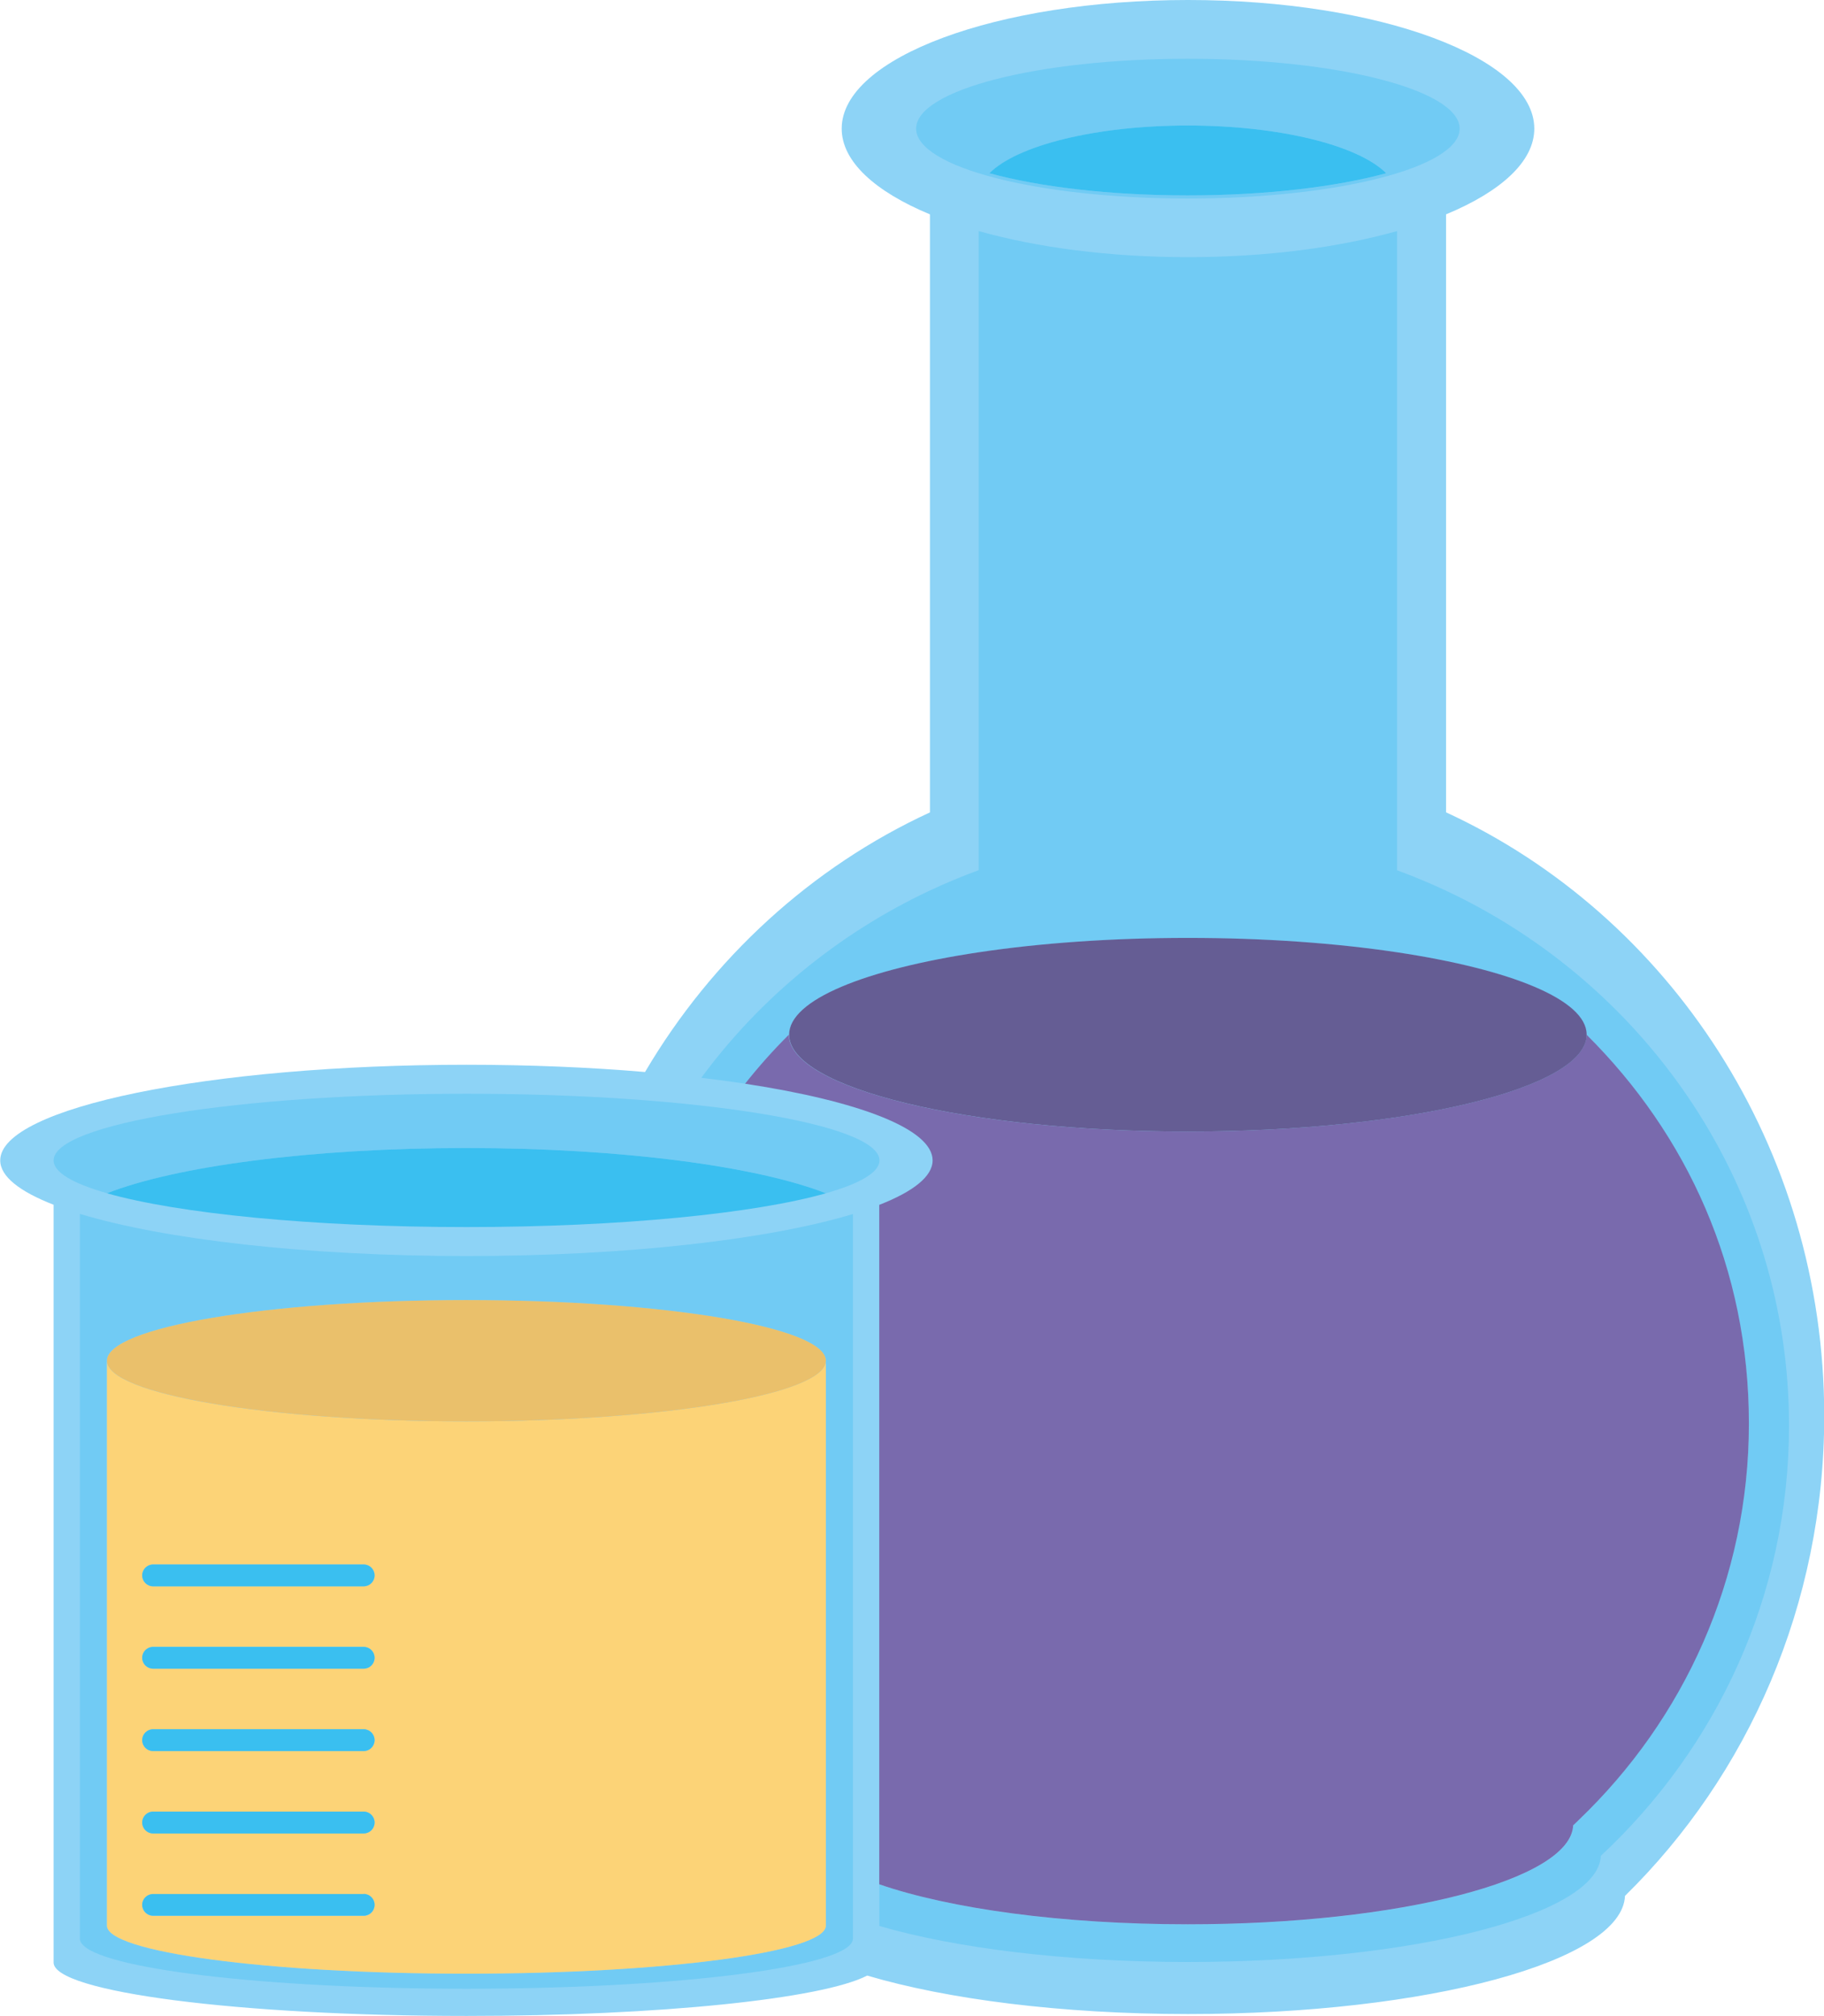 <?xml version="1.0" encoding="UTF-8"?>
<svg id="Layer_2" data-name="Layer 2" xmlns="http://www.w3.org/2000/svg" viewBox="0 0 163.7 180.86">
  <defs>
    <style>
      .cls-1 {
        fill: #796aad;
      }

      .cls-1, .cls-2, .cls-3, .cls-4, .cls-5, .cls-6, .cls-7 {
        stroke-width: 0px;
      }

      .cls-2 {
        fill: #fcd377;
      }

      .cls-3 {
        fill: #655d94;
      }

      .cls-4 {
        fill: #8dd3f6;
      }

      .cls-5 {
        fill: #71cbf4;
      }

      .cls-6 {
        fill: #3abff0;
      }

      .cls-7 {
        fill: #eac06b;
      }
    </style>
  </defs>
  <g id="Capa_1" data-name="Capa 1">
    <g>
      <path class="cls-4" d="M129.78,72.88V19.23c4.92-2.04,7.92-4.74,7.92-7.69,0-6.37-13.92-11.54-31.08-11.54s-31.08,5.17-31.08,11.54c0,2.95,3,5.65,7.92,7.69v53.65c-10.63,4.9-19.55,13.08-25.57,23.29-4.93-.42-10.34-.65-16.01-.65-23.12,0-41.86,3.84-41.86,8.58,0,1.44,1.74,2.79,4.79,3.98v67.98c0,2.64,16.6,4.79,37.07,4.79,17.36,0,31.92-1.54,35.95-3.62,7.17,2.12,17.41,3.45,28.8,3.45,21.52,0,38.98-4.74,39.21-10.61h.01c11-10.8,17.87-26.09,17.87-43.04,0-24.16-13.94-44.93-33.93-54.15Z"/>
      <path class="cls-5" d="M70.81,92.83c0-3.13,6.81-5.86,17.02-7.39,5.46-.82,11.89-1.29,18.77-1.29s13.32.47,18.77,1.29c10.21,1.53,17.02,4.27,17.02,7.39,9.01,8.96,14.57,21.28,14.57,34.89s-5.86,26.55-15.27,35.56c-.16.16-.33.32-.49.47h0c-.2,4.92-15.61,8.89-34.59,8.89-11.32,0-21.37-1.41-27.69-3.59v3.73c6.79,1.98,16.67,3.23,27.69,3.23,20.34,0,36.84-4.25,37.06-9.52h0s.01-.01.02-.02c10.39-9.68,16.87-23.39,16.87-38.58,0-21.17-12.58-39.45-30.79-47.99-1.43-.67-2.9-1.28-4.39-1.83V20.73c-5.22,1.47-11.72,2.34-18.77,2.34s-13.56-.87-18.77-2.34v57.33c-1.5.55-2.96,1.16-4.39,1.83-8.18,3.84-15.23,9.64-20.51,16.8,1.37.16,2.69.34,3.95.53,1.22-1.54,2.53-3.01,3.93-4.4Z"/>
      <path class="cls-5" d="M131,11.54c0-3.46-10.92-6.27-24.39-6.27s-24.39,2.81-24.39,6.27,10.92,6.27,24.39,6.27,24.39-2.81,24.39-6.27ZM106.61,11.26c8.29,0,15.32,1.79,17.81,4.28-4.45,1.22-10.78,1.99-17.81,1.99s-13.35-.77-17.8-1.99c2.49-2.49,9.52-4.28,17.8-4.28Z"/>
      <path class="cls-1" d="M141.2,163.74h0c.17-.15.33-.31.49-.47,9.42-9.01,15.27-21.61,15.27-35.56s-5.56-25.93-14.57-34.89c0,4.8-16.03,8.69-35.79,8.69s-35.8-3.89-35.8-8.69c-1.4,1.39-2.71,2.86-3.93,4.4,10.22,1.56,16.83,4.06,16.83,6.88,0,1.44-1.74,2.8-4.79,3.99v60.95c6.31,2.18,16.36,3.59,27.69,3.59,18.98,0,34.39-3.97,34.59-8.89Z"/>
      <path class="cls-3" d="M106.61,101.51c19.77,0,35.79-3.89,35.79-8.69,0-3.13-6.81-5.86-17.02-7.39-5.46-.82-11.89-1.29-18.77-1.29s-13.32.47-18.77,1.29c-10.21,1.53-17.02,4.27-17.02,7.39,0,4.8,16.03,8.69,35.8,8.69Z"/>
      <path class="cls-6" d="M124.41,15.54c-2.49-2.49-9.52-4.28-17.81-4.28s-15.32,1.79-17.8,4.28c4.45,1.22,10.78,1.99,17.8,1.99s13.35-.77,17.81-1.99Z"/>
      <path class="cls-5" d="M7.17,108.91v65.02c0,.14.05.27.15.4,1.57,2.29,16.43,4.08,34.54,4.08s32.97-1.79,34.54-4.08c.09-.13.15-.27.15-.4v-65.02c-7.53,2.28-20.25,3.77-34.68,3.77s-27.16-1.5-34.69-3.78ZM74.11,122.07v50.68c0,2.38-14.44,4.31-32.26,4.31s-32.26-1.93-32.26-4.31v-50.68h0c0-3,14.44-5.44,32.26-5.44s32.26,2.43,32.26,5.44Z"/>
      <path class="cls-2" d="M41.86,127.51c-17.81,0-32.26-2.43-32.26-5.44h0v50.68c0,2.38,14.44,4.31,32.26,4.31s32.26-1.93,32.26-4.31v-50.68c0,3-14.44,5.44-32.26,5.44ZM32.64,171.87H13.74c-.54,0-.98-.44-.98-.98,0,0,0,0,0,0,0-.54.44-.97.98-.97h18.9c.54,0,.98.44.98.98s-.44.98-.98.98ZM32.64,164.48H13.74c-.54,0-.98-.44-.98-.98s.44-.98.98-.98h18.9c.54,0,.98.44.98.98s-.44.98-.98.98ZM32.64,157.09H13.74c-.54,0-.98-.44-.98-.98s.44-.98.98-.98h18.9c.54,0,.98.44.98.98s-.44.98-.98.98ZM32.64,149.7H13.74c-.54,0-.98-.44-.98-.98s.44-.98.98-.98h18.9c.54,0,.98.44.98.98s-.44.98-.98.98ZM32.64,142.31H13.74c-.54,0-.98-.44-.98-.98s.44-.98.98-.98h18.9c.54,0,.98.44.98.98s-.44.98-.98.98Z"/>
      <path class="cls-7" d="M9.6,122.07c0,3,14.44,5.44,32.26,5.44s32.26-2.43,32.26-5.44-14.44-5.44-32.26-5.44-32.26,2.43-32.26,5.44Z"/>
      <path class="cls-5" d="M9.6,107.05c6.15-2.41,18.28-4.06,32.26-4.06s26.1,1.64,32.26,4.06c3.06-.87,4.81-1.88,4.81-2.95,0-3.3-16.59-5.98-37.06-5.98s-37.06,2.68-37.06,5.98c0,1.07,1.75,2.08,4.81,2.95Z"/>
      <path class="cls-6" d="M9.6,107.05c6.37,1.81,18.43,3.03,32.26,3.03s25.89-1.22,32.26-3.03c-6.15-2.41-18.28-4.06-32.26-4.06s-26.1,1.64-32.26,4.06Z"/>
      <path class="cls-6" d="M32.64,169.91H13.74c-.54,0-.98.44-.98.97,0,0,0,0,0,0,0,.54.44.98.98.98h18.9c.54,0,.98-.44.98-.98s-.44-.98-.98-.98Z"/>
      <path class="cls-6" d="M32.64,162.52H13.74c-.54,0-.98.44-.98.98s.44.98.98.98h18.9c.54,0,.98-.44.98-.98s-.44-.98-.98-.98Z"/>
      <path class="cls-6" d="M32.64,155.13H13.74c-.54,0-.98.44-.98.98s.44.98.98.98h18.9c.54,0,.98-.44.98-.98s-.44-.98-.98-.98Z"/>
      <path class="cls-6" d="M32.64,147.74H13.74c-.54,0-.98.44-.98.98s.44.98.98.98h18.9c.54,0,.98-.44.98-.98s-.44-.98-.98-.98Z"/>
      <path class="cls-6" d="M32.64,140.35H13.74c-.54,0-.98.44-.98.98s.44.98.98.98h18.9c.54,0,.98-.44.98-.98s-.44-.98-.98-.98Z"/>
    </g>
  </g>
</svg>